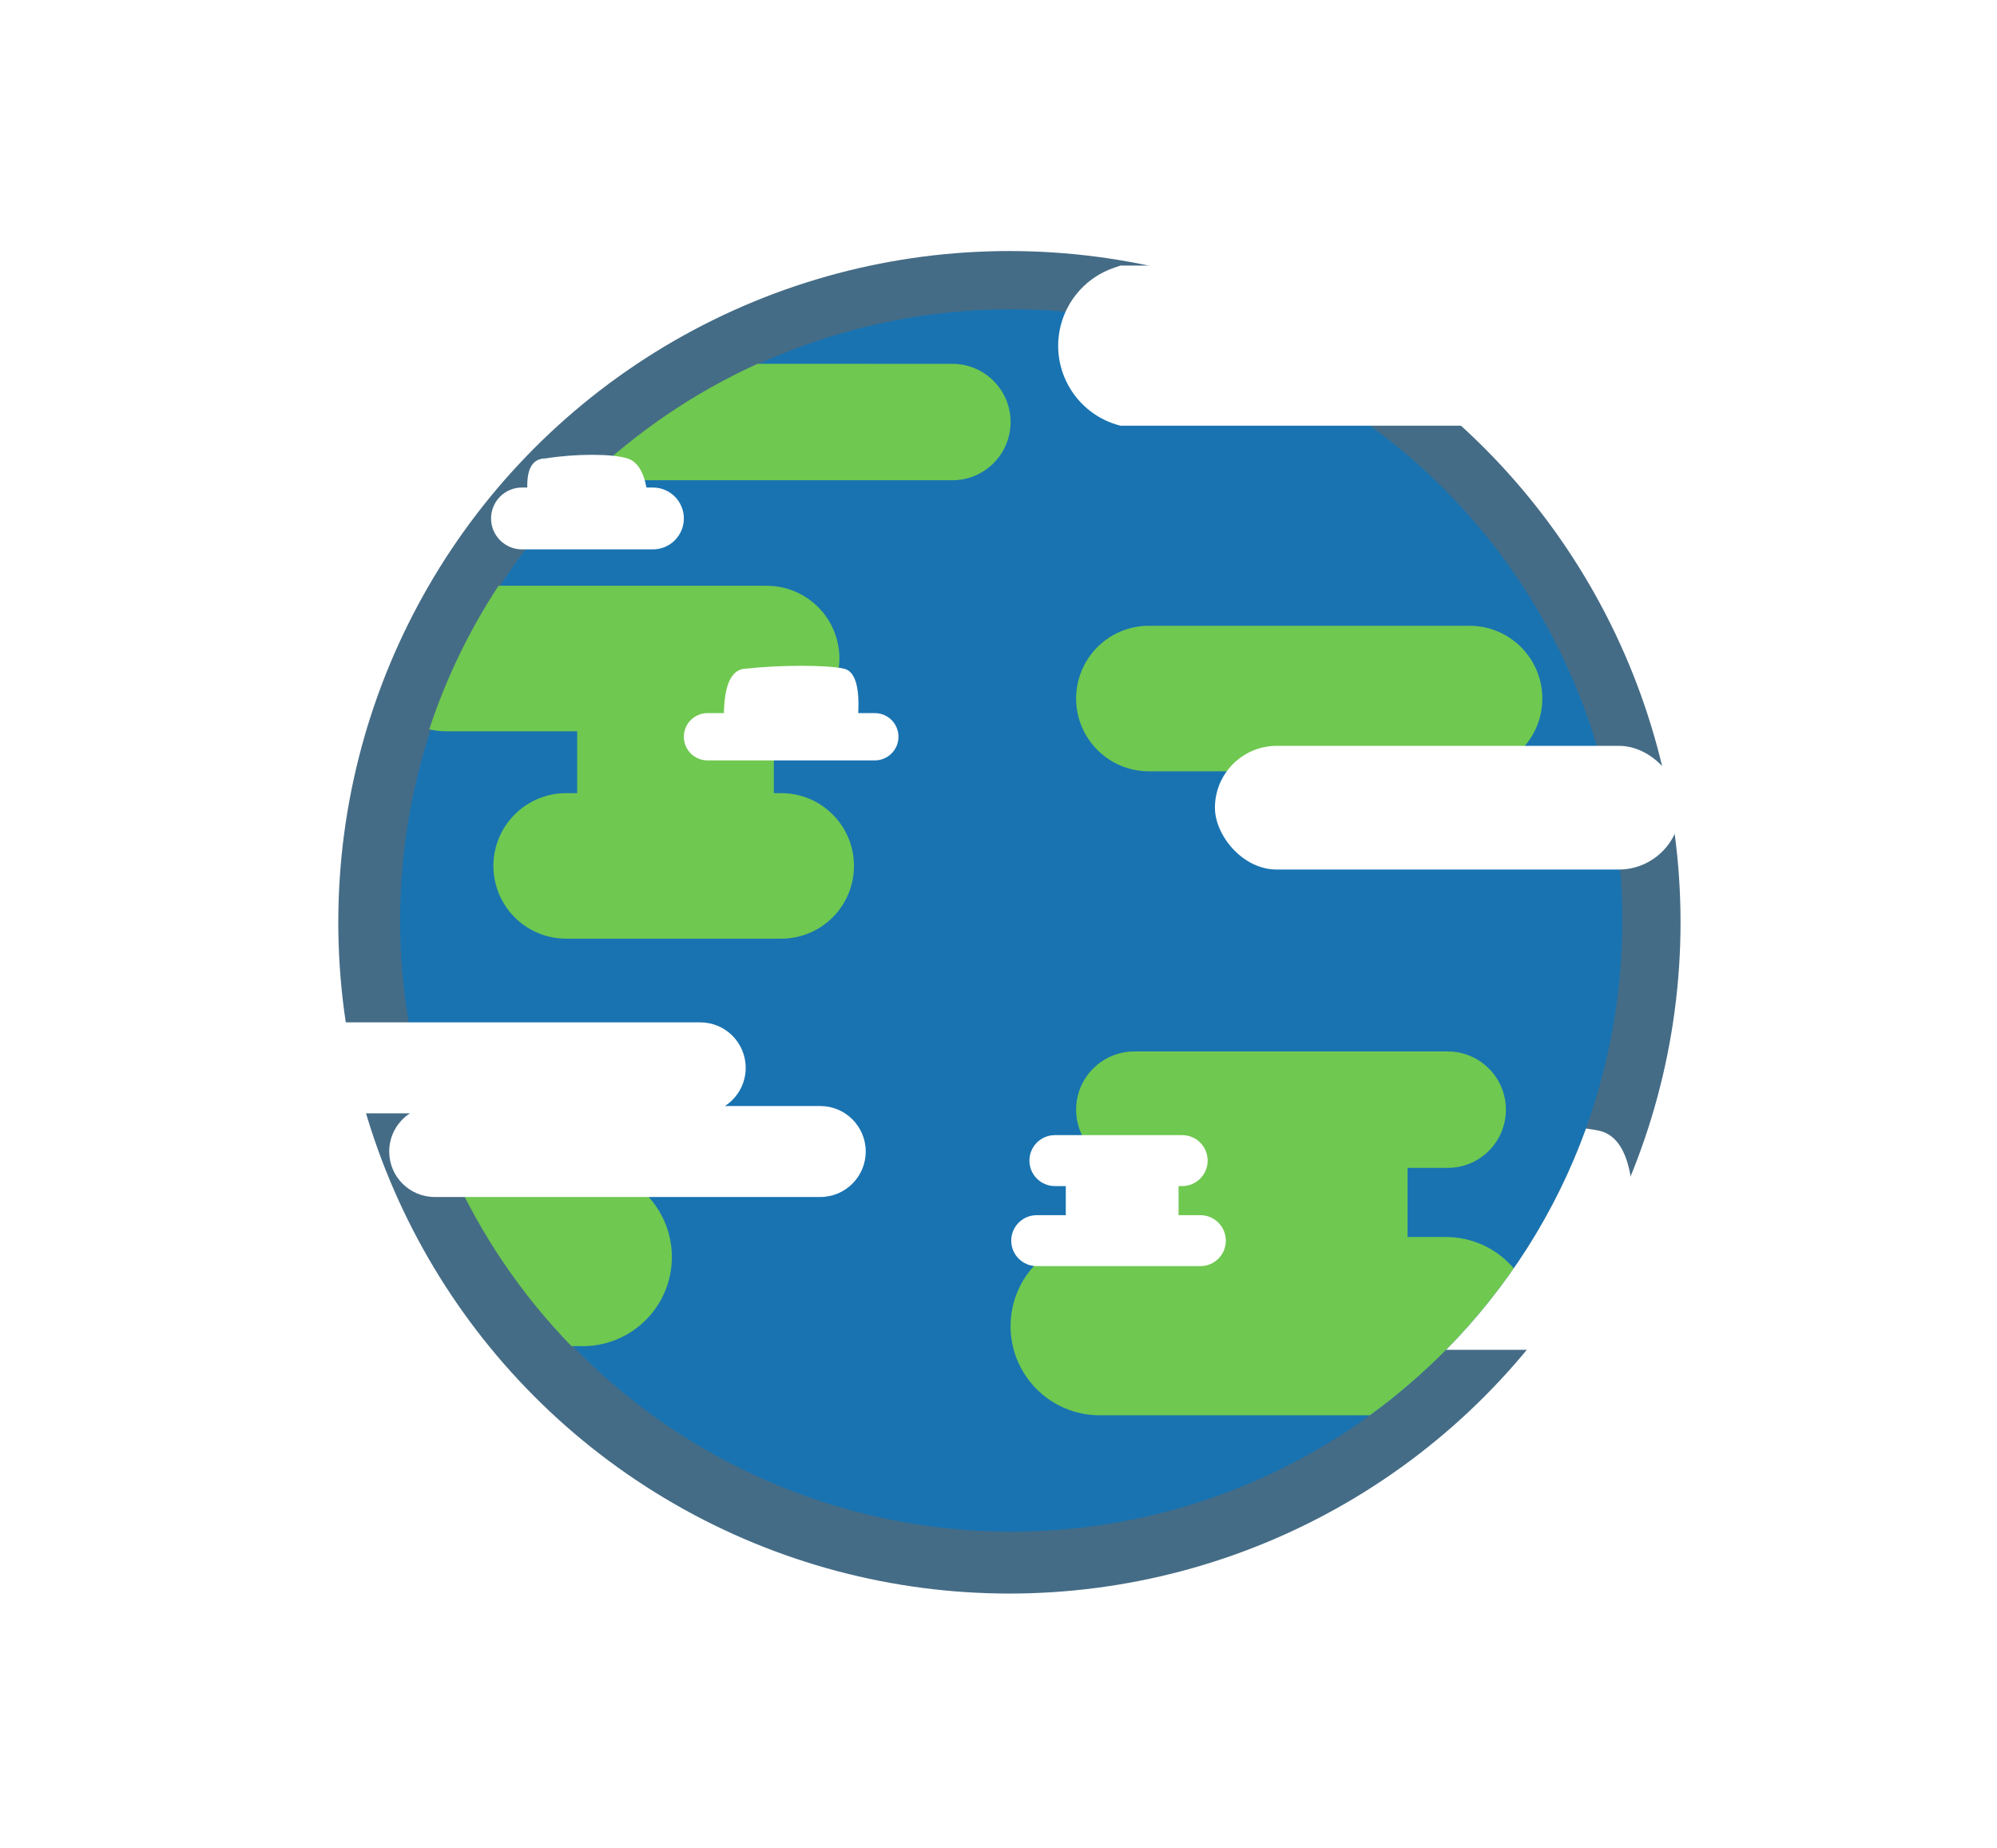 <?xml version="1.0" encoding="UTF-8"?>
<svg width="549px" height="508px" viewBox="0 0 549 508" version="1.1" xmlns="http://www.w3.org/2000/svg" xmlns:xlink="http://www.w3.org/1999/xlink">
    <defs>
        <filter x="-16.3%" y="-16.3%" width="132.5%" height="132.5%" filterUnits="objectBoundingBox" id="filter-1">
            <feGaussianBlur stdDeviation="20" in="SourceGraphic"></feGaussianBlur>
        </filter>
    </defs>
    <g id="A4" stroke="none" stroke-width="1" fill="none" fill-rule="evenodd">
        <g id="Earth" transform="translate(93, 69)">
            <circle id="Earth-glow" fill="#456C86" filter="url(#filter-1)" cx="184.5" cy="184.5" r="184.5"></circle>
            <circle fill="#1973B1" cx="185" cy="184" r="168"></circle>
        </g>
        <path d="M397.988,289 C406.824,289 413.988,296.163 413.988,305 C413.988,313.837 406.824,321 397.988,321 L386.953,321 L386.953,339.999 L397.498,340 C404.964,340 411.651,343.34 416.145,348.608 C405.329,364.196 391.938,377.864 376.588,389.003 L302.319,389 C288.788,389 277.819,378.031 277.819,364.5 C277.819,350.969 288.788,340 302.319,340 L323.875,339.999 L323.875,321 L311.842,321 C303.005,321 295.842,313.837 295.842,305 C295.842,296.163 303.005,289 311.842,289 L397.988,289 Z M160.204,321 C173.735,321 184.704,331.969 184.704,345.5 C184.704,359.031 173.735,370 160.204,370 L157.109,370 C143.354,355.846 132.072,339.281 123.961,321 L160.204,321 Z M210.761,161 C221.807,161 230.761,169.954 230.761,181 C230.761,191.378 222.856,199.91 212.739,200.903 L212.739,217.999 L214.766,218 C225.812,218 234.766,226.954 234.766,238 C234.766,249.046 225.812,258 214.766,258 L155.644,258 C144.598,258 135.644,249.046 135.644,238 C135.644,226.954 144.598,218 155.644,218 L158.672,217.999 L158.672,201 L122.603,201 C121.019,201 119.479,200.816 118.001,200.468 C122.632,186.397 129.076,173.15 137.054,160.997 L210.761,161 Z M404,172 C415.046,172 424,180.954 424,192 C424,203.046 415.046,212 404,212 L315.842,212 C304.796,212 295.842,203.046 295.842,192 C295.842,180.954 304.796,172 315.842,172 L404,172 Z M261.819,100 C270.656,100 277.819,107.163 277.819,116 C277.819,124.837 270.656,132 261.819,132 L165.661,132 C164.28,132 162.94,131.825 161.662,131.496 C175.225,118.552 190.955,107.854 208.252,99.996 L261.819,100 Z" id="Islands" fill="#6FC850"></path>
        <g id="Clouds" transform="translate(74, 73)" fill="#FFFFFF">
            <path d="M349.656,22.917 C355.435,27.13 356.728,35.266 352.546,41.088 C351.742,42.207 350.767,43.19 349.656,44 L234.005,44 C221.879,40.934 214.534,28.618 217.6,16.492 C219.471,9.093 224.942,3.134 232.155,0.64 L234.005,0 L234.005,0 L313.949,0 C318.94,0.351 322.458,3.21 323.762,4.761 C325.859,7.256 326.542,9.195 326.542,13.102 C326.542,18.733 326.542,28.168 326.542,22.917 L316.801,22.917 L349.656,22.917 Z" id="Cloud1"></path>
            <path d="M98.5,53 C101.126,53.823 102.866,56.49 103.72,60.998 L105.5,61 C110.194,61 114,64.806 114,69.5 C114,74.194 110.194,78 105.5,78 L69.5,78 C64.806,78 61,74.194 61,69.5 C61,64.806 64.806,61 69.5,61 L70.958,60.999 C70.835,55.666 72.516,53 76,53 C84.236,51.676 94.278,51.676 98.5,53 Z" id="Cloud2"></path>
            <path d="M157.968,110.772 C160.992,111.43 162.315,115.506 161.937,123 L166.5,123 C170.09,123 173,125.91 173,129.5 C173,133.09 170.09,136 166.5,136 L120.5,136 C116.91,136 114,133.09 114,129.5 C114,125.91 116.91,123 120.5,123 L125.009,123 C125.163,114.848 127.231,110.772 131.215,110.772 C140.449,109.743 153.234,109.743 157.968,110.772 Z" id="Cloud3"></path>
            <rect id="Cloud4" x="260" y="132" width="128" height="34" rx="17"></rect>
            <path d="M365.519,237.765 C372.806,239.306 375.893,249.051 374.778,267 L388,267 C395.18,267 401,272.82 401,280 L401,285 C401,292.18 395.18,298 388,298 L323.579,298.003 C340.449,280.91 353.681,260.217 362.018,237.18 C363.327,237.355 364.502,237.55 365.519,237.765 Z" id="Cloud5"></path>
            <path d="M219,252.999 L216,253 C212.134,253 209,249.866 209,246 C209,242.134 212.134,239 216,239 L251,239 C254.866,239 258,242.134 258,246 C258,249.866 254.866,253 251,253 L250,252.999 L250,261 L256,261 C259.866,261 263,264.134 263,268 C263,271.866 259.866,275 256,275 L211,275 C207.134,275 204,271.866 204,268 C204,264.134 207.134,261 211,261 L219,261 L219,252.999 Z" id="Cloud7"></path>
            <path d="M118.5,208 C125.404,208 131,213.596 131,220.5 C131,224.903 128.723,228.775 125.283,231.002 L151.5,231 C158.404,231 164,236.596 164,243.5 C164,250.404 158.404,256 151.5,256 L45.5,256 C38.596,256 33,250.404 33,243.5 C33,239.098 35.276,235.227 38.715,233 L12.5,233 C5.596,233 8.45442189e-16,227.404 0,220.5 C-8.45442189e-16,213.596 5.596,208 12.5,208 L118.5,208 Z" id="Cloud8"></path>
        </g>
    </g>
</svg>